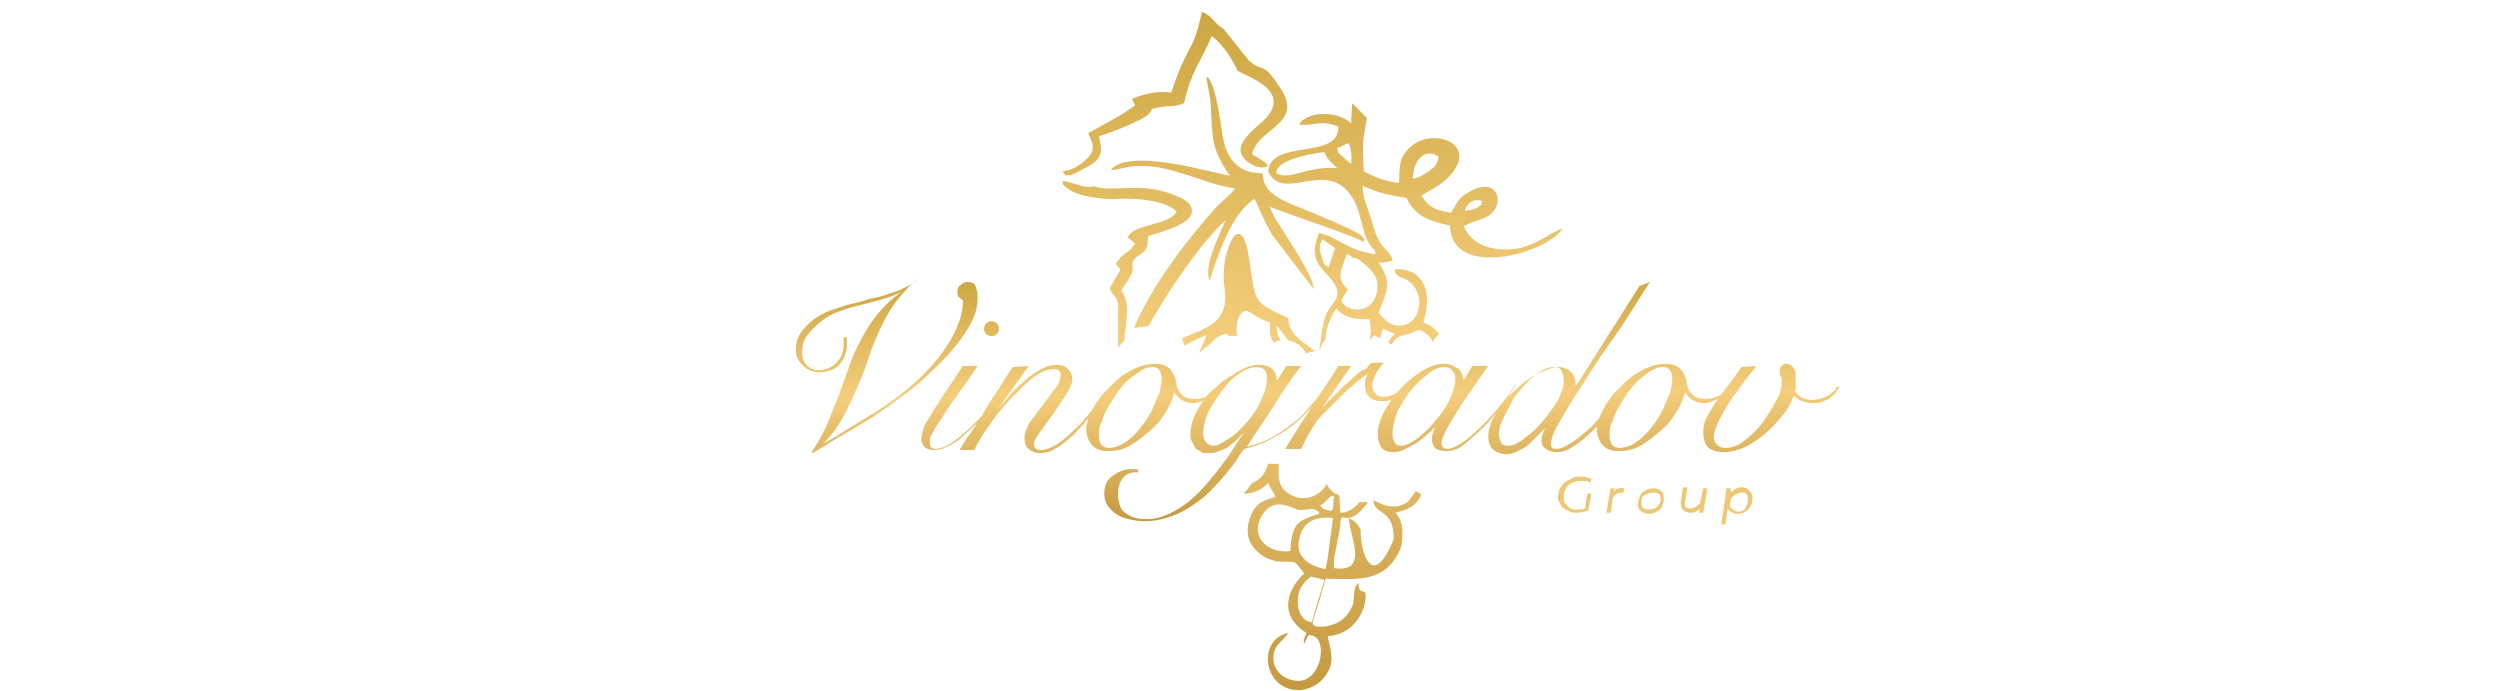 <?xml version="1.0" encoding="utf-8"?>
<!-- Generator: Adobe Illustrator 23.0.5, SVG Export Plug-In . SVG Version: 6.00 Build 0)  -->
<svg version="1.1" id="Слой_1" xmlns="http://www.w3.org/2000/svg" xmlns:xlink="http://www.w3.org/1999/xlink" x="0px" y="0px"
	 viewBox="0 0 235 65" style="enable-background:new 0 0 235 65;" xml:space="preserve">
<style type="text/css">
	.st0{fill-rule:evenodd;clip-rule:evenodd;fill:url(#SVGID_1_);}
	.st1{fill:url(#SVGID_2_);}
	.st2{fill:#EEC774;}
</style>
<linearGradient id="SVGID_1_" gradientUnits="userSpaceOnUse" x1="47.458" y1="64.546" x2="48.44" y2="39.876" gradientTransform="matrix(2.584 0 0 -2.584 0 167.985)">
	<stop  offset="0" style="stop-color:#CDA742"/>
	<stop  offset="0.478" style="stop-color:#F4CD7B"/>
	<stop  offset="1" style="stop-color:#C49940"/>
</linearGradient>
<path class="st0" d="M124.3,22.5l1.2,0.8l-0.6,1.8c-0.4-0.2-0.4-0.1-0.7-1.1C124,23.4,124,23.1,124.3,22.5L124.3,22.5z M127.9,49.8
	c-0.3-0.6-0.4-0.7-1.1-1.1c0,1.6,2,5.2-1.4,4.7l0-0.9l0.6-3.1v-0.3c0.1-1,0.4,0.1,1.6-0.8c0.4-0.3,0.7-0.7,1-1.1c-0.2,0-0.3,0-0.5,0
	c-0.1,0-0.2,0-0.3,0c-0.5,0.6-1.1,1-1.8,1l-0.1-1.6c-0.1-0.1-0.2-0.2-0.4-0.2c-0.3-0.2-0.6-0.5-0.8-0.9c-0.5,1-1.9,1.7-3.2,1.1
	c-1.5-0.7-1.3-1.8-1.3-3h-1c-0.2,0.8-0.7,1.5-1.5,1.8c-0.3,0.4-0.5,0.7-0.8,1c0.8,0,1.7-0.3,2.3-1c0.2,0.5,0.5,0.8,0.7,1.3
	c-1.1,0.4-1.7,0.4-2.3,1.7c-0.5,1.2-0.4,2.3,0.2,3c0.5,0.7,1.5,1.4,2.7,1.4c1.5,0,1.1-0.1,2.1,1.1c-1.9,1.8-2.2,4.1,0.2,5.6
	c-0.2,0.5-0.3,0.7-0.2,1l0.4-0.8c2-0.1,1.3,4.5-1.1,4.3c-1.2-0.1-2.1-0.9-2.2-1.9c-0.1-1.6,1-1.8,1.4-2.6c-2.7,0.5-2.5,4.7,0.3,5.3
	c1.3,0.3,2.6-0.4,3.2-1.3c1-1.3,0.4-2.6,0.2-3.7c1.5-0.1,2.8-1,3.4-2.7c0.6-2.5-0.5-0.7-0.5-2.3c-0.5,0.3-0.4,1.3-0.5,2
	c-0.4,0.9-0.9,1.5-1.6,1.8c-0.3,0.1-0.8,0.3-1.2,0.3c-0.4,0-1.1,0.1-1-0.5l0.7-2.2l0.5-1.8c2.7,0,5.4,0.5,6.9-2.5
	c0.2-0.4,0.3-0.8,0.3-1.2c0.1-0.9,0-1.8-0.6-2.5c0.5-0.2,1.8-0.3,2.4-1.7c-0.1-0.1-0.2-0.2-0.3-0.2c-0.1-0.1-0.2-0.1-0.2-0.2
	c0,0.1-0.1,0.1-0.1,0.2l-0.6,0.8c-0.7,0.6-1.8,0.8-3.3-0.1c0,1.4,2,0.8,1.9,3.7C129.1,55.4,127.9,52.3,127.9,49.8L127.9,49.8z
	 M135.3,31.4c-0.4-0.5-0.8-0.8-1.5-1.1c0.8-2.5,0.3-5.1-2.7-5c0.1,1.1,0.8,0.4,1.8,1.6c0.4,0.5,0.7,1.4,0.4,2.3
	c-0.2,0.8-0.9,1.4-1.7,1.4c-1.2,0-1.5-0.7-2-1.2c0.8-2.2,1.3-2.7,0-4.7c0.5,0,0.9-0.1,1.3-0.2c-0.2-1.1-1.1-0.8-1.8-3.2
	c-0.4-1.5-1.1-2.9-1-3.8c1.8,0.7,2.2,0.8,4.1,1.1c0.8,1.6,1.8,2.1,4.1,2.6c0.1,5,8.8,2.8,10.6,0.3c-1,0.2-2.4,1.6-4.5,1.9
	c-2,0.2-3.9-0.2-4.8-2.1c0.4-0.4,1.7-0.6,2.3-1c1.7-1.1,0.9-3.9-1.9-2.2c-0.9,0.5-1,0.9-1.6,1.9c-1.7-0.3-2-0.5-2.8-1.6
	c0.9-0.6,1.8-0.9,2.7-1.9c2.7-3-1.5-4.5-3.6-2.8c-1.3,1.1-1.1,2-1.2,3.5c-1.4-0.2-2.2-0.5-3.3-1.1c-0.1-2.1-0.2-2.6,0.3-5
	c-0.6-0.6-0.9-0.9-1.4-1.4l-0.1,1.9c-1.2-1.2-4.1-1.2-4.9,0.1c1.4,0.2,2-0.5,3.7,0.2c0.1,3.2-6.3,1.1-6.6,4.2
	c1.3,2.8,4.8-0.6,7.2,1.6c1.8,1.7,1.3,3.9,2.5,5.5c0.2,0.2,0.4,0.3,0.4,0.7c-2.8-0.4-3.5-1.6-5.3-2c-1.3,3,0.8,3.4,1.6,5.1
	c0.5,1.1-0.6,1.6-1,2.7c-0.4,1.2-0.4,2.2-0.6,3.3h0c0.1-0.2,0.2-0.5,0.3-0.7c0.1-0.1,0.2-0.3,0.3-0.4c0-1,0.5-2.2,1-2.9
	c0.9,1,1.9,1,3.1,1c0.2,0.7,0.2,1.4,0,2l0.5-0.5l0.5,0.3l0.3-0.9l1.1,0.5c-0.3,0.3-0.5,0.5-0.6,0.8l0.3,0.2c0.1-0.1,0.1-0.2,0.2-0.3
	c0.5-0.6,0.7-0.5,1.4-0.7c0.8-0.2,0.8-0.7,1.7,0c0.2,0.2,0.5,0.4,0.6,0.8C134.8,31.8,135.1,31.6,135.3,31.4L135.3,31.4z M123.6,33
	c-1.1-0.9-2.4-1.4-2.5-3.1c-3.4-1.6-3-1.2-3.7-5.7c-0.8-5.1-2.8-0.2-2.3,2.8c0.5,3.4-1.7,3.8-4,4.8l0.1,0.2c0,0.2,0.1,0.3,0.1,0.5
	c0.7-0.4,1.4-0.7,2.1-1c-0.2,0.7-0.5,1.1-0.7,1.7c0.3-0.3,0.7-0.6,1.1-0.9c0.4-0.5,0.9-0.9,1.6-0.9l0.1,0.2c0.3,0,0.5-0.1,0.8,0
	c-0.2-0.7,0-2.4,0.9-2.4c0.8,0.4,1.1,0.8,2.2,1.1c-0.1,1.3,0,1.2,0.3,1.9c0.2-0.1,0.5-0.2,0.7-0.2c-0.3-0.4-0.4-0.8-0.4-1.4
	c0.3,0.3,0.7,0.9,1.1,1.4c0.6,0.1,1.2,0.4,1.6,1.1c0,0,0,0.1,0,0.1L123.6,33L123.6,33z M102.8,17.5c-0.7,0.3-2-0.4-2.9-0.5
	c0.1,0.6-0.2,0.1,0.3,0.6c0.9,0.9,3.8,1.2,4.9,1.1c1.5-0.1,4.5,0.1,5.5,1.2c-0.7,1.3-4,1.1-4.6,2.4l0.7,0.6c-0.6,1-1.2,0.8-1.8,1.9
	c0.3,0.5,0.2,0.1,0.4,0.6l-1,1.7c0.5,1.2,0.9,0.5,0.8,2.5l0,3.1c0.2-0.3,0.4-0.5,0.6-0.7c0-0.3,0-0.6,0.1-0.9
	c0.1-1.7,0.4-2.6-0.4-3.8c1.7-2.4,0.8-1.9,1.1-2.7c0.4-0.9,1.5-0.5,1.4-2.4c1-0.3,2.4-0.7,3.2-1.2c1.3-0.7,1.3-1.8-0.3-2.5
	C107.2,16.9,104.7,18.2,102.8,17.5L102.8,17.5z M100.6,16.5c0.5-0.2,1.6-0.8,2.1-1.1c1.1-0.8,0.8-1.6,0.6-2.6
	c0.8-0.2,4.2-1.5,4.7-2.1c0.5-0.5-0.1-0.4,0.9-0.6c0.9-0.2,1.5,0,2.4-0.4c0.7-3.1,1.5-3.7,2.6-6.3c1.5,1.1,2.4,3.2,2.4,3.2
	c0.3,0.4,5.5,1.8,2.5,4.7c-0.8,0.8-3.5,2.6-1.4,4c0.6,0.4,1.2,0.6,1.8,0.3c-0.3-0.5-0.9-0.7-1.5-1.1c0.5-2.5,5-2.8,2.6-6.3
	c-1.6-2.5-1.5-1.3-2.9-2.5L115,2.7c-0.9-0.5-0.9-1.1-2-1.6c-0.5,1.9-0.5,2.3-1.4,3.9c-0.6,1.2-1.1,2.4-1.5,3.7
	c-1.5-0.2-2.7,0.2-3.7,0.6l0.3,0.6c-1,0.7-1.3,0.9-2.2,1.4l-2.2,1.2c0.2,0.7,0.9,1.4-0.1,2.4c-0.6,0.6-1.4,1.1-2.3,1.2
	C100.4,16.9,99.9,16.3,100.6,16.5L100.6,16.5z M108,30.6c2.1-3.8,5.2-8.1,7.2-9.9c-0.5,1.3-2.1,4.2-1.5,5.7c0.9-2.8,2.1-6.3,4.2-7.7
	c0.2,0.2,0.8,1.9,1.7,3.4l3.9,5.1c-0.1-1.4-2.3-4.5-3.2-6c-0.3-0.4-0.4-0.6-0.6-1c-0.2-0.3-0.2-0.6-0.4-0.8c1.3,0.6,8.5,2.9,8.9,3.4
	c0-0.6,0.2-0.2-0.3-0.7c-0.4-0.4-4.5-2.1-5-2.3c-2.2-0.9-4.2-1.5-4.2-3.5c-2.6,0-3.5-1.7-3.8-3.7c-0.2-1.2-0.5-3.8-1.1-4.9
	c-0.2-0.4,0-0.2-0.4-0.5c0.1,0.9,0.3,1.5,0.4,2.5c0.2,3.4,0,4.2,1.8,6.8c-1.6-0.2-9.5-2.7-11.2-0.5c1-0.1,1.6-0.4,2.7-0.4
	c3.1-0.1,6.3,1.8,9,2.1c-0.4,0.6-1.1,1.1-1.7,1.7c-2.7,3-6,7.2-7.8,11.4C107.2,30.8,107.6,30.7,108,30.6L108,30.6z M127.6,24.3
	l0.5,0.4c0.9,0.7,1.8,1.6,1.2,3.2c-0.7,1.8-3,1.3-3.2,0.3l0.6-1c-1.1-1-0.7-1.7-0.1-3.3C127.4,24.1,126.7,24.2,127.6,24.3
	L127.6,24.3z M121.3,51.8c-2.3,0.3-4-1.6-2.5-3.6c0.5-0.7,1.3-1,2.4-0.6c0.8,0.3,0.7,0.4,1.6,0.3c0.3,0,0.5-0.2,1,0.1
	c0.2,0.1,0.2,0.2,0.2,0.3C122.2,48.9,121.4,49,121.3,51.8L121.3,51.8z M123.3,58.5c-0.8-0.1-1.3-0.9-1.3-1.8c-0.1-1.3,0.6-2,1.2-2.5
	l1.3,0.3L123.3,58.5L123.3,58.5z M124.8,52.5l-0.2,1c-1.6-0.3-2.8-1.2-2.5-2.7c0.3-1.8,1.6-2.3,3.2-2.1L124.8,52.5L124.8,52.5z
	 M124.6,47.9c-0.1,0-0.4-0.2-0.5-0.4c0.8-0.4,0.7-0.9,1.3-0.9C125.2,47.8,125.6,48.2,124.6,47.9L124.6,47.9z M137.7,19.8
	c0.2-0.7,0.8-1.2,1.6-0.9c-0.1,0.4,0,0.4-0.6,0.7C138.4,19.7,138,19.8,137.7,19.8z M120,16.3c-0.2-1.4,4.2-2,4.5-2
	c0.4,0.9,0.5,0.8,1.2,1.5C122.7,15.6,121.3,17,120,16.3z M126.8,13.5c0.2,0.5,0.3,1.2,0.2,1.9c-0.3-0.2-0.5-0.4-0.8-0.7
	c-0.5-0.4-0.4-0.3-0.5-0.8c0.2,0,0.3-0.1,0.5-0.2l0.4-0.2C126.6,13.5,126.7,13.5,126.8,13.5L126.8,13.5z M132.8,16.8
	c0-1.5,1-3,2.4-2.1c0,0.8-0.5,1.1-0.9,1.4C133.8,16.4,133.5,16.7,132.8,16.8L132.8,16.8z"/>
<linearGradient id="SVGID_2_" gradientUnits="userSpaceOnUse" x1="47.921" y1="54.916" x2="47.981" y2="46.058" gradientTransform="matrix(2.584 0 0 -2.584 0 167.985)">
	<stop  offset="0" style="stop-color:#CDA742"/>
	<stop  offset="0.478" style="stop-color:#F4CD7B"/>
	<stop  offset="1" style="stop-color:#C49940"/>
</linearGradient>
<path class="st1" d="M86.3,26.2c-0.8,0.6-1.5,1.4-2.1,2.2c-0.6,0.8-1.1,1.7-1.5,2.6c-0.4,0.9-0.8,1.8-1.1,2.8
	c-0.3,1-0.7,1.9-1.1,2.8c-0.4,0.9-0.8,1.8-1.3,2.7c-0.5,0.9-1.1,1.7-1.8,2.4l0,0c0.9-0.5,1.7-1,2.5-1.5s1.6-1,2.3-1.4
	c1.9-1.2,3.4-2.4,4.5-3.5c1.1-1.1,1.9-2.1,2.5-3.1c0.6-0.9,0.9-1.8,1.1-2.4c0.2-0.7,0.2-1.2,0.2-1.6c-0.2-0.1-0.3-0.2-0.4-0.3
	c-0.1-0.1-0.1-0.3-0.1-0.5c0-0.3,0.1-0.5,0.3-0.6c0.2-0.2,0.4-0.3,0.6-0.3c0.4,0,0.7,0.1,0.8,0.4c0.1,0.3,0.2,0.6,0.2,1.1
	c0,0.6-0.1,1.2-0.4,1.9c-0.3,0.7-0.7,1.3-1.2,2c-0.5,0.7-1.1,1.4-1.7,2c-0.7,0.7-1.3,1.3-2.1,2c-0.7,0.6-1.5,1.2-2.3,1.8
	c-0.8,0.6-1.6,1.1-2.3,1.6c-0.9,0.5-1.8,1.1-2.7,1.6c-0.9,0.5-1.8,1.1-2.8,1.7l-0.1-0.1c0.5-0.8,1-1.6,1.4-2.5
	c0.4-0.9,0.7-1.8,1.1-2.7c0.3-0.9,0.7-1.9,1-2.8s0.7-1.8,1.2-2.7s1-1.7,1.6-2.4s1.3-1.4,2.2-2l0,0c-0.6,0.3-1.3,0.6-2.1,0.8
	c-0.7,0.2-1.5,0.4-2.3,0.6c-0.5,0.1-1,0.3-1.6,0.5c-0.6,0.2-1.1,0.5-1.6,0.9s-0.9,0.8-1.3,1.3s-0.5,1-0.5,1.7c0,0.5,0.2,0.9,0.5,1.2
	c0.3,0.3,0.7,0.4,1.2,0.4c0.3,0,0.5-0.1,0.8-0.2c0.3-0.1,0.5-0.3,0.7-0.5c0.2-0.2,0.4-0.4,0.5-0.7s0.2-0.6,0.2-0.9
	c0-0.2,0-0.3,0-0.4c0-0.1,0-0.3,0-0.4h0.3c0,0.1,0,0.3,0,0.4c0,0.1,0,0.3,0,0.5c0,0.3-0.1,0.6-0.2,0.9s-0.3,0.5-0.5,0.8
	c-0.2,0.2-0.5,0.4-0.8,0.5c-0.3,0.1-0.6,0.2-1,0.2c-0.6,0-1.2-0.2-1.6-0.6c-0.4-0.4-0.7-0.9-0.7-1.5c0-0.7,0.2-1.3,0.6-1.8
	c0.4-0.5,0.8-0.9,1.4-1.3c0.5-0.3,1.1-0.6,1.8-0.8c0.6-0.2,1.2-0.4,1.7-0.5c0.4-0.1,0.9-0.2,1.4-0.4c0.5-0.1,1.1-0.2,1.6-0.4
	c0.5-0.2,1.1-0.3,1.6-0.6c0.5-0.2,1-0.5,1.3-0.8L86.3,26.2L86.3,26.2z M91.9,34.4c-0.8,1.2-1.5,2.2-2.1,3c-0.6,0.8-1,1.5-1.4,2.1
	c-0.4,0.5-0.6,1-0.8,1.3c-0.2,0.3-0.2,0.6-0.2,0.8c0,0.4,0.2,0.6,0.5,0.6c0.3,0,0.7-0.1,1.1-0.3c0.4-0.2,0.8-0.5,1.3-0.9
	c0.4-0.4,0.9-0.7,1.3-1.2c0.4-0.4,0.9-0.9,1.2-1.3c0.4-0.4,0.7-0.8,1-1.3c0.3-0.4,0.5-0.7,0.7-1l0.2,0.1c-0.2,0.3-0.4,0.7-0.7,1.1
	c-0.3,0.4-0.7,0.9-1.1,1.3c-0.4,0.4-0.8,0.9-1.3,1.3c-0.4,0.4-0.9,0.8-1.3,1.2c-0.5,0.4-0.9,0.6-1.3,0.8c-0.4,0.2-0.8,0.3-1.2,0.3
	c-0.4,0-0.7-0.1-0.9-0.3c-0.2-0.2-0.3-0.5-0.3-0.7c0-0.3,0.1-0.7,0.2-1c0.1-0.4,0.4-0.8,0.7-1.3c0.3-0.5,0.7-1.1,1.2-1.9
	c0.5-0.7,1.1-1.6,1.8-2.7L91.9,34.4L91.9,34.4z M93.2,30.2c0.2,0,0.4,0.1,0.5,0.2c0.1,0.1,0.2,0.3,0.2,0.5s-0.1,0.4-0.2,0.5
	c-0.1,0.1-0.3,0.2-0.5,0.2s-0.4-0.1-0.5-0.2s-0.2-0.3-0.2-0.5s0.1-0.4,0.2-0.5S93,30.2,93.2,30.2z M96.7,34.4l-3,4.2l0,0
	c0.3-0.4,0.7-0.8,1.1-1.3c0.4-0.5,0.9-1,1.4-1.4c0.5-0.5,1-0.8,1.5-1.1c0.5-0.3,1-0.5,1.6-0.5c0.5,0,0.8,0.1,1.1,0.4
	c0.3,0.3,0.4,0.6,0.4,1c0,0.2-0.1,0.5-0.3,0.9s-0.4,0.7-0.7,1.1s-0.5,0.8-0.8,1.2c-0.3,0.4-0.6,0.8-0.8,1.1c-0.3,0.4-0.5,0.7-0.7,1
	c-0.2,0.3-0.3,0.5-0.3,0.7c0,0.4,0.2,0.6,0.6,0.6c0.5,0,1-0.2,1.5-0.5c0.5-0.3,1.2-0.9,2-1.7c0.3-0.3,0.6-0.6,0.9-1
	c0.3-0.4,0.6-0.7,0.9-1.1c0.3-0.4,0.6-0.7,0.8-1c0.2-0.3,0.4-0.6,0.6-0.8l0.2,0.1c-0.3,0.5-0.7,1-1.2,1.6c-0.5,0.6-1,1.2-1.6,1.9
	c-0.3,0.4-0.7,0.7-1,1.1c-0.4,0.3-0.7,0.6-1.1,0.9c-0.4,0.3-0.7,0.4-1,0.6c-0.3,0.1-0.7,0.2-1,0.2c-0.4,0-0.8-0.1-1.1-0.4
	c-0.3-0.2-0.4-0.6-0.4-1c0-0.5,0.2-1,0.5-1.5c0.4-0.5,0.8-1.1,1.2-1.6c0.4-0.5,0.8-1.1,1.2-1.6c0.4-0.5,0.5-0.9,0.5-1.3
	c0-0.2-0.1-0.3-0.2-0.4c-0.1-0.1-0.3-0.1-0.5-0.1c-0.4,0-0.8,0.1-1.3,0.4c-0.5,0.3-1,0.7-1.4,1.1c-0.5,0.5-1,1-1.5,1.5
	c-0.5,0.6-1,1.1-1.4,1.7c-0.4,0.6-0.8,1.1-1.1,1.6c-0.3,0.5-0.6,1-0.7,1.3h-1.4c0.4-0.7,0.8-1.3,1.3-2s0.9-1.4,1.3-2.1
	c0.4-0.7,0.9-1.3,1.3-2s0.8-1.2,1.1-1.7L96.7,34.4L96.7,34.4z M114.7,36.5c-0.4,0.4-0.8,0.7-1.2,1c-0.5,0.2-0.9,0.4-1.3,0.4
	c-0.4,0-0.8-0.1-1.1-0.3s-0.5-0.4-0.7-0.7h0c-0.2,0.6-0.4,1.2-0.8,1.8c-0.4,0.7-0.9,1.3-1.5,1.8c-0.6,0.5-1.2,1-1.9,1.4
	c-0.7,0.4-1.4,0.5-2.1,0.5c-0.7,0-1.1-0.2-1.5-0.6c-0.3-0.4-0.5-0.9-0.5-1.5c0-0.3,0.1-0.7,0.3-1.2c0.2-0.4,0.4-0.9,0.7-1.3
	c0.3-0.4,0.6-0.9,1.1-1.3c0.4-0.4,0.8-0.8,1.3-1.2c0.5-0.3,1-0.6,1.5-0.8s1.1-0.3,1.6-0.3c0.6,0,1.1,0.2,1.4,0.5
	c0.3,0.4,0.5,0.8,0.6,1.4c0,0.4,0.2,0.7,0.5,1c0.3,0.3,0.7,0.4,1.2,0.4c0.5,0,0.9-0.1,1.3-0.3c0.4-0.2,0.8-0.5,1.1-0.9L114.7,36.5
	L114.7,36.5z M103.3,40.9c0,0.4,0.1,0.7,0.2,0.9c0.2,0.2,0.4,0.3,0.7,0.3c0.4,0,0.8-0.1,1.2-0.3c0.4-0.2,0.8-0.5,1.2-0.9
	c0.4-0.4,0.7-0.8,1-1.2c0.3-0.5,0.6-0.9,0.8-1.4s0.4-1,0.6-1.4c0.1-0.5,0.2-0.9,0.2-1.3c0-0.3-0.1-0.6-0.2-0.8
	c-0.2-0.2-0.4-0.3-0.7-0.3c-0.3,0-0.7,0.1-1,0.3s-0.7,0.5-1.1,0.8c-0.4,0.3-0.7,0.7-1.1,1.2c-0.3,0.4-0.6,0.9-0.9,1.4
	c-0.3,0.5-0.5,0.9-0.6,1.4C103.3,40,103.3,40.5,103.3,40.9L103.3,40.9z M122.3,34.4c-0.9,1.2-1.8,2.5-2.6,3.8
	c-0.8,1.3-1.7,2.5-2.5,3.8c0.8-0.2,1.5-0.4,2.2-0.8c0.7-0.4,1.4-0.8,2.1-1.4c0.7-0.5,1.3-1.1,1.8-1.8c0.6-0.6,1-1.3,1.4-1.9l0.1,0.1
	c-0.7,1.1-1.4,2.1-2.2,2.8c-0.8,0.8-1.6,1.4-2.3,1.8s-1.4,0.8-2,1s-1,0.3-1.3,0.4c-0.1,0-0.2,0.2-0.5,0.6c-0.2,0.4-0.5,0.8-0.9,1.3
	c-0.4,0.5-0.8,1-1.4,1.6c-0.5,0.6-1.1,1.1-1.8,1.6c-0.7,0.5-1.4,0.9-2.2,1.2s-1.7,0.5-2.6,0.5c-0.5,0-1.1-0.1-1.5-0.2
	c-0.5-0.1-0.9-0.3-1.2-0.5c-0.3-0.2-0.6-0.5-0.8-0.8c-0.2-0.3-0.3-0.7-0.3-1.1c0-0.7,0.2-1.2,0.7-1.6c0.5-0.4,1.1-0.7,1.8-0.7
	c0.2,0,0.3,0,0.4,0c0.1,0,0.2,0,0.3,0.1v0.2h-0.2c-0.6,0-1,0.2-1.3,0.6c-0.3,0.4-0.4,0.9-0.4,1.5c0,0.4,0.1,0.8,0.2,1.1
	c0.1,0.3,0.3,0.5,0.6,0.7s0.5,0.3,0.9,0.4c0.3,0.1,0.7,0.1,1.1,0.1c0.7,0,1.3-0.2,2-0.5c0.6-0.3,1.3-0.7,1.9-1.2
	c0.6-0.5,1.2-1.1,1.7-1.7c0.5-0.6,1.1-1.3,1.5-1.9c0.5-0.6,0.9-1.3,1.3-1.9c0.4-0.6,0.7-1.1,1.1-1.5l0,0c-0.2,0.3-0.5,0.6-0.8,0.9
	c-0.3,0.3-0.6,0.6-0.9,0.8c-0.3,0.3-0.7,0.5-1.1,0.6c-0.4,0.2-0.7,0.2-1.1,0.2c-0.3,0-0.5,0-0.7-0.2c-0.2-0.1-0.4-0.2-0.5-0.4
	c-0.1-0.2-0.2-0.4-0.3-0.6c-0.1-0.2-0.1-0.4-0.1-0.6c0-0.5,0.1-1,0.3-1.5c0.2-0.5,0.5-1,0.8-1.5c0.3-0.5,0.7-0.9,1.2-1.3
	c0.4-0.4,0.9-0.8,1.4-1.1c0.5-0.3,1-0.6,1.4-0.8c0.5-0.2,0.9-0.3,1.3-0.3c0.6,0,1,0.1,1.3,0.4c0.3,0.3,0.4,0.6,0.4,1h0.1l0.8-1.3
	L122.3,34.4L122.3,34.4z M118.1,34.5c-0.5,0-1,0.2-1.6,0.6c-0.6,0.4-1.1,0.9-1.6,1.6c-0.5,0.6-0.9,1.3-1.3,2
	c-0.3,0.7-0.5,1.4-0.5,2.1c0,0.3,0.1,0.6,0.3,0.8s0.4,0.3,0.7,0.3c0.2,0,0.5-0.1,0.8-0.3c0.3-0.2,0.7-0.4,1.1-0.7s0.7-0.7,1.1-1.1
	c0.4-0.4,0.7-0.9,1-1.3c0.3-0.5,0.5-1,0.7-1.5c0.2-0.5,0.3-1,0.3-1.5c0-0.3-0.1-0.5-0.2-0.7C118.7,34.6,118.5,34.5,118.1,34.5
	L118.1,34.5z M127,34.4l-2.9,4.2l0,0c0.2-0.3,0.5-0.6,0.8-0.9c0.3-0.3,0.7-0.7,1.1-1.1s0.8-0.7,1.2-1.1c0.4-0.4,0.8-0.7,1.3-0.9
	c0.1-0.2,0.2-0.3,0.3-0.4c0.1-0.1,0.3-0.1,0.5-0.1c0.2,0,0.3,0,0.4,0c0.1,0,0.3,0,0.4,0c-0.3,0.3-0.5,0.6-0.7,0.9
	c-0.2,0.4-0.4,0.8-0.4,1.2c0,0.4,0.1,0.6,0.3,0.8c0.2,0.2,0.4,0.3,0.7,0.3c0.2,0,0.4,0,0.7-0.1s0.4-0.2,0.6-0.3
	c0.2-0.1,0.4-0.3,0.6-0.4c0.2-0.2,0.3-0.3,0.5-0.4l0.1,0.1c-0.2,0.2-0.3,0.3-0.5,0.5s-0.4,0.3-0.6,0.5c-0.2,0.2-0.5,0.3-0.7,0.4
	c-0.3,0.1-0.5,0.1-0.8,0.1c-0.5,0-0.9-0.1-1.2-0.4c-0.3-0.3-0.4-0.7-0.4-1.2c0-0.4,0.1-0.7,0.3-1l0,0c-0.6,0.4-1.3,1-2.1,1.7
	c-0.7,0.7-1.5,1.5-2.4,2.4c-0.3,0.3-0.6,0.8-0.9,1.3c-0.3,0.5-0.6,1.1-0.9,1.7h-1.5c0.8-1.3,1.6-2.6,2.5-3.9
	c0.8-1.3,1.7-2.6,2.5-3.9L127,34.4L127,34.4z M138.4,34.4h1.5c-0.6,0.8-1.1,1.6-1.6,2.3c-0.5,0.7-1,1.4-1.4,2.1
	c-0.4,0.6-0.7,1.2-1,1.7c-0.2,0.5-0.4,0.9-0.4,1.1c0,0.4,0.2,0.6,0.6,0.6c0.3,0,0.7-0.2,1.2-0.5c0.5-0.3,1-0.7,1.6-1.3
	c0.6-0.5,1.2-1.2,1.8-1.9c0.6-0.7,1.2-1.5,1.7-2.3l0.1,0c-0.4,0.6-0.9,1.3-1.4,2s-1.1,1.4-1.7,2c-0.6,0.6-1.2,1.1-1.8,1.6
	s-1.2,0.6-1.7,0.6c-0.4,0-0.8-0.1-1-0.3c-0.2-0.2-0.3-0.5-0.3-0.8c0-0.2,0-0.4,0.1-0.6c0.1-0.2,0.1-0.4,0.2-0.6l0,0
	c-0.2,0.2-0.4,0.5-0.7,0.7c-0.3,0.3-0.6,0.5-1,0.8c-0.3,0.2-0.7,0.4-1.1,0.6c-0.4,0.2-0.7,0.3-1.1,0.3c-0.6,0-1-0.2-1.2-0.5
	c-0.2-0.4-0.3-0.7-0.3-1.2c0-0.6,0.2-1.3,0.6-2.1c0.4-0.7,0.9-1.5,1.5-2.1c0.6-0.7,1.3-1.2,2-1.7c0.7-0.4,1.4-0.7,2-0.7
	c0.3,0,0.6,0,0.8,0.1c0.2,0.1,0.4,0.2,0.6,0.3c0.2,0.1,0.3,0.3,0.4,0.5c0.1,0.2,0.1,0.4,0.2,0.6h0L138.4,34.4L138.4,34.4z
	 M130.9,40.8c0,0.4,0.1,0.6,0.2,0.8c0.1,0.2,0.3,0.3,0.6,0.3s0.6-0.1,0.9-0.3c0.4-0.2,0.7-0.4,1.1-0.8c0.4-0.3,0.8-0.7,1.1-1.1
	c0.4-0.4,0.7-0.9,1-1.3s0.5-0.9,0.7-1.4c0.2-0.5,0.3-0.9,0.3-1.4c0-0.4-0.1-0.6-0.3-0.8c-0.2-0.2-0.4-0.3-0.7-0.3
	c-0.5,0-1,0.2-1.5,0.6s-1.1,0.9-1.6,1.5c-0.5,0.6-0.9,1.3-1.3,2C131.1,39.4,130.9,40.1,130.9,40.8L130.9,40.8z M155.1,26.5
	c-0.6,0.9-1.2,1.9-1.9,3c-0.7,1.1-1.4,2.1-2.1,3.1c-0.7,1-1.4,2-2,3c-0.6,1-1.2,1.8-1.7,2.7c-0.5,0.8-0.9,1.5-1.2,2.1
	c-0.3,0.6-0.4,1-0.4,1.3c0,0.2,0,0.3,0.1,0.4c0.1,0.1,0.2,0.1,0.4,0.1c0.4,0,0.8-0.2,1.3-0.5s1.1-0.8,1.8-1.4
	c0.6-0.6,1.2-1.2,1.7-1.9c0.6-0.7,1.1-1.4,1.5-2.1l0.2,0.1c-0.1,0.2-0.3,0.5-0.5,0.9c-0.2,0.3-0.5,0.7-0.7,1
	c-0.3,0.4-0.6,0.7-0.9,1.1c-0.3,0.4-0.6,0.7-0.9,1c-0.6,0.6-1.2,1.1-1.8,1.5c-0.6,0.4-1.1,0.6-1.6,0.6c-0.5,0-0.8-0.1-1.1-0.3
	s-0.4-0.5-0.4-0.8c0-0.3,0.1-0.6,0.2-0.8c0.1-0.3,0.2-0.5,0.4-0.7l0,0c-0.2,0.3-0.5,0.6-0.8,0.9c-0.3,0.3-0.6,0.6-0.9,0.9
	c-0.3,0.3-0.7,0.5-1.1,0.7c-0.4,0.2-0.8,0.3-1.1,0.3c-0.5,0-1-0.2-1.3-0.5c-0.3-0.3-0.4-0.7-0.4-1.2c0-0.6,0.2-1.3,0.7-2.1
	c0.4-0.8,1-1.5,1.7-2.1c0.7-0.7,1.4-1.2,2.1-1.6c0.8-0.4,1.5-0.7,2.1-0.7c0.5,0,0.9,0.2,1.2,0.5c0.3,0.3,0.4,0.7,0.4,1.2h0.1
	l5.9-9.3L155.1,26.5L155.1,26.5z M147,35.9c0-0.4-0.1-0.7-0.2-1c-0.1-0.3-0.4-0.4-0.8-0.4c-0.3,0-0.6,0.1-1,0.3
	c-0.4,0.2-0.7,0.5-1.1,0.8c-0.4,0.4-0.7,0.7-1.1,1.2c-0.4,0.4-0.7,0.9-0.9,1.4c-0.3,0.5-0.5,0.9-0.7,1.4c-0.2,0.4-0.3,0.8-0.3,1.2
	c0,0.3,0.1,0.6,0.2,0.8c0.1,0.2,0.3,0.3,0.7,0.3c0.3,0,0.6-0.1,0.9-0.3c0.4-0.2,0.7-0.5,1.1-0.8c0.4-0.3,0.8-0.7,1.2-1.2
	c0.4-0.4,0.7-0.9,1-1.3c0.3-0.4,0.6-0.9,0.7-1.3C146.9,36.6,147,36.2,147,35.9L147,35.9z M162.7,36.5c-0.4,0.4-0.8,0.7-1.2,1
	c-0.5,0.2-0.9,0.4-1.3,0.4c-0.4,0-0.8-0.1-1.1-0.3c-0.3-0.2-0.5-0.4-0.7-0.7h0c-0.2,0.6-0.4,1.2-0.8,1.8c-0.4,0.7-0.9,1.3-1.5,1.8
	c-0.6,0.5-1.2,1-1.9,1.4c-0.7,0.4-1.4,0.5-2.1,0.5c-0.7,0-1.1-0.2-1.5-0.6c-0.3-0.4-0.5-0.9-0.5-1.5c0-0.3,0.1-0.7,0.3-1.2
	c0.2-0.4,0.4-0.9,0.7-1.3c0.3-0.4,0.6-0.9,1.1-1.3c0.4-0.4,0.8-0.8,1.3-1.2c0.5-0.3,1-0.6,1.5-0.8c0.5-0.2,1.1-0.3,1.6-0.3
	c0.6,0,1.1,0.2,1.4,0.5c0.3,0.4,0.5,0.8,0.6,1.4c0,0.4,0.2,0.7,0.5,1c0.3,0.3,0.7,0.4,1.2,0.4c0.5,0,0.9-0.1,1.3-0.3
	c0.4-0.2,0.8-0.5,1.1-0.9L162.7,36.5L162.7,36.5z M151.3,40.9c0,0.4,0.1,0.7,0.2,0.9c0.2,0.2,0.4,0.3,0.7,0.3c0.4,0,0.8-0.1,1.2-0.3
	c0.4-0.2,0.8-0.5,1.2-0.9c0.4-0.4,0.7-0.8,1-1.2c0.3-0.5,0.6-0.9,0.8-1.4s0.4-1,0.6-1.4c0.1-0.5,0.2-0.9,0.2-1.3
	c0-0.3-0.1-0.6-0.2-0.8c-0.2-0.2-0.4-0.3-0.7-0.3c-0.3,0-0.7,0.1-1,0.3c-0.4,0.2-0.7,0.5-1.1,0.8c-0.4,0.3-0.7,0.7-1.1,1.2
	c-0.3,0.4-0.6,0.9-0.9,1.4c-0.3,0.5-0.5,0.9-0.6,1.4C151.3,40,151.3,40.5,151.3,40.9L151.3,40.9z M165.1,34.4
	c-0.3,0.4-0.7,0.9-1.1,1.4c-0.4,0.6-0.9,1.2-1.3,1.8c-0.4,0.6-0.8,1.3-1.1,1.9s-0.5,1.2-0.5,1.6c0,0.3,0.1,0.5,0.3,0.7
	c0.2,0.2,0.4,0.3,0.8,0.3c0.6,0,1.2-0.2,1.8-0.7c0.6-0.5,1.2-1,1.7-1.7c0.5-0.7,0.9-1.4,1.3-2.1s0.5-1.3,0.5-1.8
	c0-0.1,0-0.3-0.1-0.4s-0.1-0.3-0.1-0.5c0-0.2,0-0.4,0.2-0.5c0.1-0.2,0.3-0.2,0.5-0.2c0.2,0,0.4,0.1,0.6,0.4c0.2,0.2,0.2,0.7,0.2,1.3
	c0,0.2,0,0.3,0,0.5c0,0.1,0,0.3-0.1,0.4c0.2,0.2,0.4,0.4,0.7,0.6c0.3,0.1,0.6,0.2,0.9,0.2c0.4,0,0.8-0.1,1.3-0.3s0.8-0.5,1.1-1
	l0.2,0.1c-0.1,0.2-0.3,0.4-0.4,0.6c-0.2,0.2-0.4,0.3-0.6,0.5c-0.2,0.1-0.5,0.2-0.7,0.3c-0.3,0.1-0.5,0.1-0.8,0.1
	c-0.3,0-0.7-0.1-1-0.2c-0.3-0.1-0.6-0.3-0.8-0.5c-0.2,0.6-0.5,1.2-1,1.8c-0.5,0.6-1,1.2-1.6,1.7c-0.6,0.5-1.3,1-1.9,1.3
	c-0.7,0.3-1.4,0.5-2,0.5c-0.6,0-1.1-0.1-1.5-0.4c-0.3-0.3-0.5-0.8-0.5-1.5c0-0.5,0.1-1,0.4-1.5c0.3-0.5,0.6-1.1,1-1.6
	c0.4-0.6,0.8-1.1,1.2-1.6c0.4-0.5,0.7-1,1-1.4L165.1,34.4L165.1,34.4z"/>
<path class="st2" d="M146.5,46.4c0-0.3,0.1-0.5,0.3-0.7c0.1-0.2,0.3-0.4,0.5-0.5c0.2-0.1,0.4-0.2,0.6-0.3c0.2-0.1,0.4-0.1,0.7-0.1
	c0.4,0,0.7,0.1,1,0.2l-0.1,0.4c-0.2-0.2-0.5-0.2-0.9-0.2c-0.2,0-0.4,0-0.5,0.1c-0.2,0-0.4,0.1-0.5,0.2c-0.2,0.1-0.3,0.2-0.4,0.4
	s-0.2,0.4-0.2,0.6c0,0.2,0,0.4,0,0.5c0,0.2,0.1,0.3,0.2,0.4c0.1,0.1,0.2,0.2,0.3,0.3c0.1,0.1,0.2,0.1,0.4,0.2c0.1,0,0.3,0,0.4,0
	c0.3,0,0.5,0,0.7-0.1l0.2-1.4h0.4l-0.3,1.6c-0.4,0.1-0.7,0.2-1.1,0.2c-0.2,0-0.4,0-0.6-0.1s-0.4-0.2-0.6-0.3
	c-0.2-0.1-0.3-0.3-0.4-0.6C146.4,47,146.4,46.8,146.5,46.4L146.5,46.4z M151.6,46.3c0.2-0.3,0.6-0.5,1.1-0.4l-0.1,0.4
	c-0.2,0-0.4,0-0.6,0.1c-0.2,0.1-0.3,0.3-0.4,0.4l-0.2,1.4h-0.4l0.4-2.3h0.4L151.6,46.3L151.6,46.3z M156.4,47.1
	c-0.1,0.4-0.2,0.7-0.5,0.9c-0.3,0.2-0.6,0.3-0.9,0.3c-0.3,0-0.6-0.1-0.8-0.3c-0.2-0.2-0.3-0.5-0.2-0.9c0.1-0.4,0.2-0.7,0.5-0.9
	c0.3-0.2,0.6-0.3,0.9-0.3s0.6,0.1,0.8,0.3C156.4,46.4,156.4,46.7,156.4,47.1L156.4,47.1z M154.3,47.1c0,0.3,0,0.5,0.1,0.6
	c0.1,0.1,0.3,0.2,0.6,0.2c0.3,0,0.5-0.1,0.7-0.2c0.2-0.2,0.3-0.4,0.4-0.6c0-0.3,0-0.5-0.1-0.6c-0.1-0.1-0.3-0.2-0.6-0.2
	c-0.3,0-0.5,0.1-0.7,0.2C154.4,46.6,154.3,46.8,154.3,47.1z M160.1,45.9h0.4l-0.4,2.3h-0.4l0.1-0.4c-0.1,0.1-0.2,0.2-0.4,0.3
	c-0.2,0.1-0.3,0.1-0.5,0.1c-0.3,0-0.5-0.1-0.7-0.3c-0.2-0.2-0.2-0.4-0.2-0.7l0.2-1.4h0.4l-0.2,1.4c-0.1,0.4,0.1,0.6,0.5,0.6
	c0.3,0,0.6-0.2,0.9-0.5L160.1,45.9L160.1,45.9z M162.7,46.3c0.3-0.3,0.6-0.5,1-0.5c0.3,0,0.6,0.1,0.8,0.4c0.2,0.2,0.3,0.5,0.2,0.9
	c0,0.3-0.2,0.6-0.5,0.9c-0.3,0.2-0.5,0.3-0.9,0.3c-0.4,0-0.7-0.2-0.9-0.5l-0.2,1.5h-0.4l0.5-3.4h0.4L162.7,46.3L162.7,46.3z
	 M164.3,47.1c0-0.3,0-0.5-0.1-0.6c-0.1-0.2-0.3-0.2-0.5-0.2c-0.2,0-0.4,0.1-0.6,0.2c-0.2,0.1-0.3,0.3-0.4,0.4l-0.1,0.6
	c0,0.2,0.1,0.3,0.3,0.4c0.1,0.1,0.3,0.2,0.5,0.2c0.2,0,0.5-0.1,0.6-0.2C164.2,47.5,164.3,47.3,164.3,47.1L164.3,47.1z"/>
</svg>
